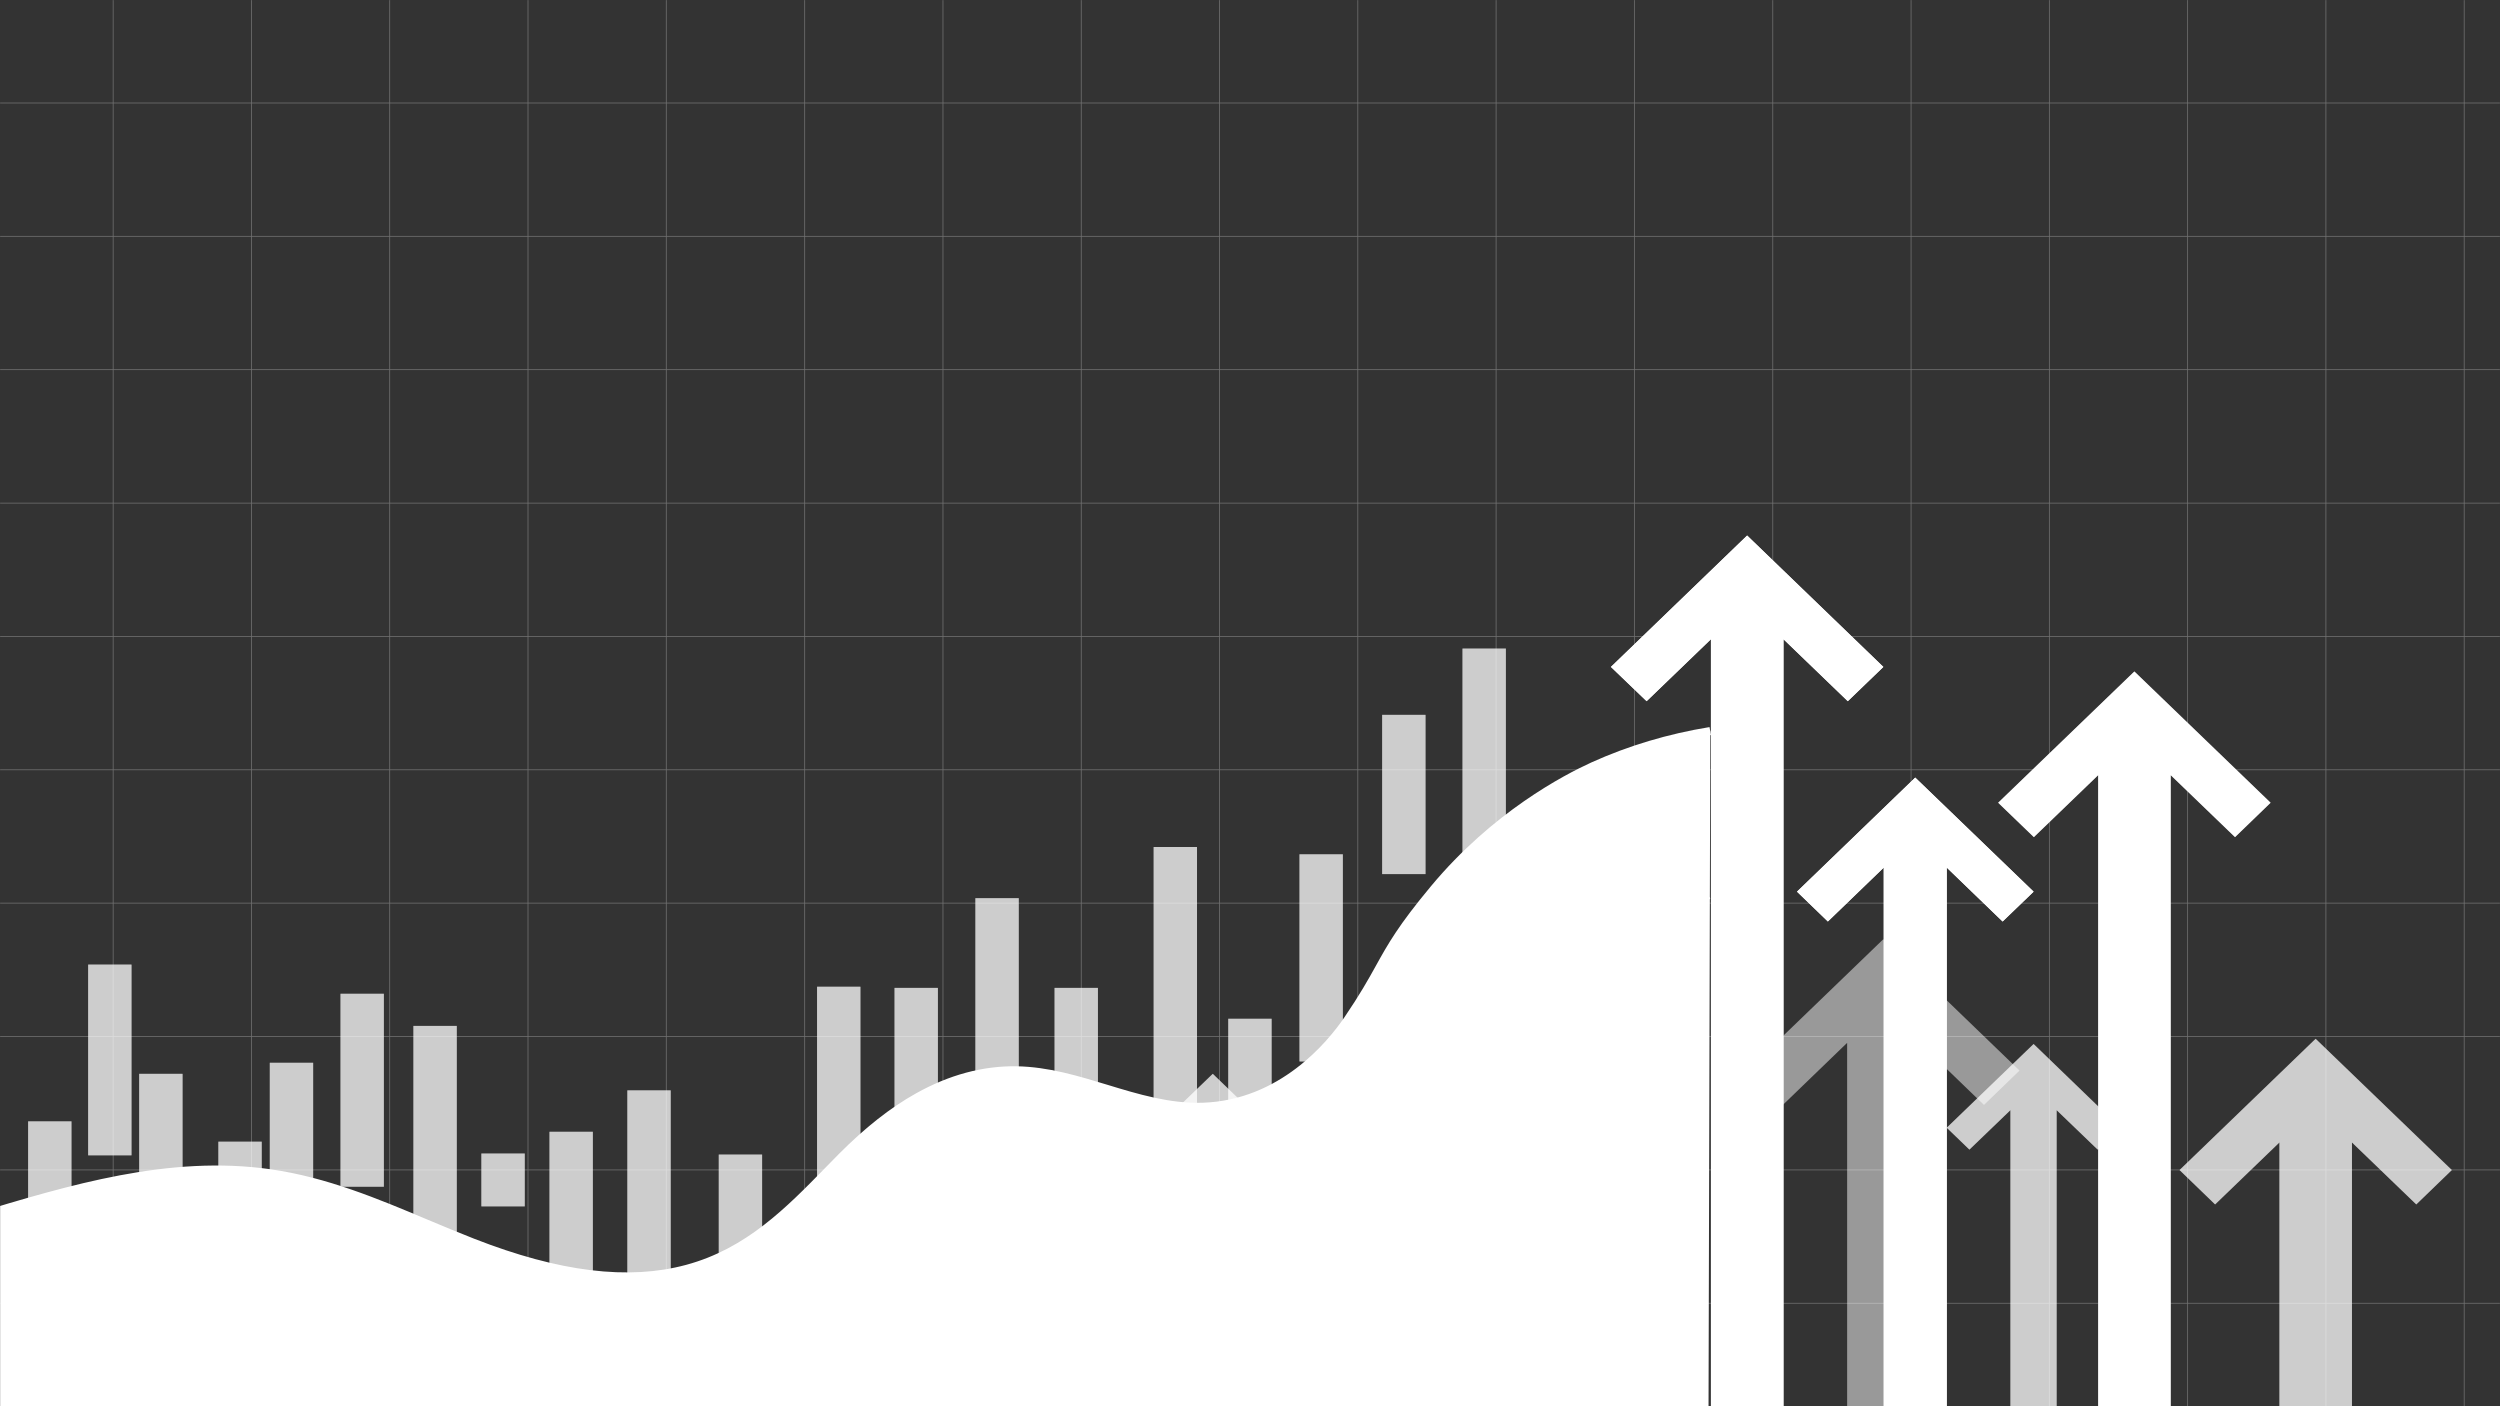 <svg width="1920" height="1080" viewBox="0 0 1920 1080" fill="none" xmlns="http://www.w3.org/2000/svg">
<rect x="0" y="0" width="1920" height="1080" fill="#333333" stroke="none"/>
<mask id="mask0_990_60" style="mask-type:luminance" maskUnits="userSpaceOnUse" x="0" y="0" width="1920" height="1080">
<path d="M1920 0H0V1080H1920V0Z" fill="white"/>
</mask>
<g mask="url(#mask0_990_60)">
<path opacity="0.5" d="M101 740.8H67.7V887.3H101V740.8Z" fill="url(#paint0_linear_990_60)"/>
<path opacity="0.5" d="M101 740.8H67.7V887.3H101V740.8Z" fill="url(#paint1_linear_990_60)"/>
<path opacity="0.5" d="M140.2 824.7H106.9V938.2H140.2V824.7Z" fill="url(#paint2_linear_990_60)"/>
<path opacity="0.5" d="M140.2 824.7H106.9V938.2H140.2V824.7Z" fill="url(#paint3_linear_990_60)"/>
<path opacity="0.5" d="M201 876.8H167.7V940.8H201V876.8Z" fill="url(#paint4_linear_990_60)"/>
<path opacity="0.5" d="M201 876.8H167.7V940.8H201V876.8Z" fill="url(#paint5_linear_990_60)"/>
<path opacity="0.5" d="M240.5 816.2H207.2V922.3H240.5V816.2Z" fill="url(#paint6_linear_990_60)"/>
<path opacity="0.5" d="M240.5 816.2H207.2V922.3H240.5V816.2Z" fill="url(#paint7_linear_990_60)"/>
<path opacity="0.5" d="M294.8 763.2H261.5V911.4H294.8V763.2Z" fill="url(#paint8_linear_990_60)"/>
<path opacity="0.5" d="M294.8 763.2H261.5V911.4H294.8V763.2Z" fill="url(#paint9_linear_990_60)"/>
<path opacity="0.5" d="M455.3 869.2H422V988.6H455.3V869.2Z" fill="url(#paint10_linear_990_60)"/>
<path opacity="0.5" d="M455.3 869.2H422V988.6H455.3V869.2Z" fill="url(#paint11_linear_990_60)"/>
<path opacity="0.5" d="M403 885.9H369.7V926.5H403V885.9Z" fill="url(#paint12_linear_990_60)"/>
<path opacity="0.5" d="M403 885.9H369.7V926.5H403V885.9Z" fill="url(#paint13_linear_990_60)"/>
<path opacity="0.5" d="M350.8 787.9H317.5V1009.8H350.8V787.9Z" fill="url(#paint14_linear_990_60)"/>
<path opacity="0.5" d="M350.8 787.9H317.5V1009.8H350.8V787.9Z" fill="url(#paint15_linear_990_60)"/>
<path opacity="0.5" d="M54.9 861.2H21.6V936.5H54.9V861.2Z" fill="url(#paint16_linear_990_60)"/>
<path opacity="0.5" d="M54.9 861.2H21.6V936.5H54.9V861.2Z" fill="url(#paint17_linear_990_60)"/>
<path opacity="0.5" d="M782.4 689.8H749.1V888.2H782.4V689.8Z" fill="url(#paint18_linear_990_60)"/>
<path opacity="0.5" d="M782.4 689.8H749.1V888.2H782.4V689.8Z" fill="url(#paint19_linear_990_60)"/>
<path opacity="0.5" d="M720.3 758.7H687V852.3H720.3V758.7Z" fill="url(#paint20_linear_990_60)"/>
<path opacity="0.5" d="M720.3 758.7H687V852.3H720.3V758.7Z" fill="url(#paint21_linear_990_60)"/>
<path opacity="0.5" d="M976.6 782.4H943.3V845.7H976.6V782.4Z" fill="url(#paint22_linear_990_60)"/>
<path opacity="0.5" d="M976.6 782.4H943.3V845.7H976.6V782.4Z" fill="url(#paint23_linear_990_60)"/>
<path opacity="0.5" d="M1031.3 656.1H998V815.2H1031.3V656.1Z" fill="url(#paint24_linear_990_60)"/>
<path opacity="0.5" d="M1031.3 656.1H998V815.2H1031.3V656.1Z" fill="url(#paint25_linear_990_60)"/>
<path opacity="0.5" d="M585.3 886.7H552V995H585.3V886.7Z" fill="url(#paint26_linear_990_60)"/>
<path opacity="0.5" d="M585.3 886.7H552V995H585.3V886.7Z" fill="url(#paint27_linear_990_60)"/>
<path opacity="0.5" d="M660.8 757.8H627.5V936.5H660.8V757.8Z" fill="url(#paint28_linear_990_60)"/>
<path opacity="0.5" d="M660.8 757.8H627.5V936.5H660.8V757.8Z" fill="url(#paint29_linear_990_60)"/>
<path opacity="0.5" d="M843.2 758.7H809.9V907.8H843.2V758.7Z" fill="url(#paint30_linear_990_60)"/>
<path opacity="0.5" d="M843.2 758.7H809.9V907.8H843.2V758.7Z" fill="url(#paint31_linear_990_60)"/>
<path opacity="0.5" d="M919.3 650.5H886V850.8H919.3V650.5Z" fill="url(#paint32_linear_990_60)"/>
<path opacity="0.5" d="M919.3 650.5H886V850.8H919.3V650.5Z" fill="url(#paint33_linear_990_60)"/>
<path opacity="0.5" d="M1156.5 498.1H1123.2V698.4H1156.5V498.1Z" fill="url(#paint34_linear_990_60)"/>
<path opacity="0.5" d="M1156.5 498.1H1123.2V698.4H1156.5V498.1Z" fill="url(#paint35_linear_990_60)"/>
<path opacity="0.5" d="M1094.8 549H1061.5V671.3H1094.8V549Z" fill="url(#paint36_linear_990_60)"/>
<path opacity="0.5" d="M1094.8 549H1061.5V671.3H1094.8V549Z" fill="url(#paint37_linear_990_60)"/>
<path opacity="0.5" d="M515.1 837.4H481.8V1020.5H515.1V837.4Z" fill="url(#paint38_linear_990_60)"/>
<path opacity="0.5" d="M515.1 837.4H481.8V1020.5H515.1V837.4Z" fill="url(#paint39_linear_990_60)"/>
<path d="M-53.4 945.2C30.9 920.7 118.5 888.2 207.3 900.8C263.6 908.8 312.3 934.2 363.1 954C413.9 973.9 474 988.7 527.9 974.1C580.4 959.9 613.2 921.9 646.5 888.3C679.8 854.7 724.9 820.8 780.7 821.8C830.4 822.6 874.2 851.5 923.9 849.8C973.8 848.1 1012.5 816.1 1035.2 782.8C1065.8 737.9 1060.8 731.3 1101.4 682.4C1152 621.5 1210.6 594 1223.7 588.1C1258.9 572.2 1291.1 564.9 1313.5 561.2C1313 754 1312.5 946.8 1312 1139.5H-301.1C-284.3 1119.2 -291.8 1090.6 -294.9 1066.8C-298.5 1038.3 -303.4 1009.8 -305.8 981.3C-309.2 940.6 -290.7 958.5 -251.2 965.6C-217.8 971.6 -182.7 970.2 -149.1 965.9C-119.6 962.2 -81.9 945.2 -53.4 945.2Z" fill="url(#paint40_linear_990_60)"/>
<path d="M481.3 983.1C469.3 983.1 456.8 982.1 443.9 980.1C418.6 976.2 391.8 968.6 362 957C349.9 952.3 337.7 947.1 325.9 942.2C288.3 926.4 249.4 910 206.9 904C130.5 893.1 54.6 916 -18.7 938.2C-29.8 941.5 -41.2 945 -52.4 948.3L-54.3 942.4C-43.1 939.2 -31.7 935.7 -20.7 932.4C53.4 910 130 886.9 207.8 898C251.2 904.2 290.4 920.7 328.4 936.7C340.1 941.6 352.3 946.7 364.3 951.4C429.5 976.9 482.7 983.4 527 971.4C573.2 958.9 604 927.4 633.8 896.9C637.2 893.4 640.7 889.9 644.1 886.4C664.4 866 683.8 850.7 703.5 839.7C728.9 825.5 754.8 818.5 780.7 818.9C805 819.3 828.1 826.3 850.4 833.1C874 840.3 898.4 847.7 923.7 846.9C982.9 844.9 1019.5 800.4 1032.5 781.3C1044.4 763.8 1051 752 1056.8 741.5C1066 724.9 1074 710.6 1098.9 680.7C1146.2 623.8 1201 595.2 1222.3 585.5C1250.6 572.7 1281.1 563.6 1312.9 558.4L1314 564.5C1282.8 569.6 1252.9 578.5 1225.1 591.1C1204.2 600.6 1150.4 628.7 1104 684.5C1079.5 714 1071.6 728.1 1062.6 744.4C1056.7 755 1050.1 766.9 1038 784.6C1025.3 803.2 1009.3 819.2 991.7 830.8C970.6 844.7 947.9 852.2 924.1 852.9C897.8 853.8 872.8 846.2 848.7 838.8C826.8 832.1 804.2 825.2 780.8 824.9C736.7 824.2 693.5 845.6 648.9 890.5C645.5 893.9 642 897.5 638.6 901C608.2 932.1 576.8 964.2 528.9 977.2C514.1 981.1 498.2 983.1 481.3 983.1Z" fill="white"/>
<path d="M1446.4 512.2L1341.8 411.3L1237.2 512.2L1264.6 538.5L1314 490.9V1199.8H1369.7V490.9L1419.1 538.5L1446.4 512.2Z" fill="url(#paint41_linear_990_60)"/>
<path opacity="0.5" d="M1743.8 616.5L1639.2 515.7L1534.6 616.5L1562 642.9L1611.4 595.3V1088H1667.1V595.3L1716.5 642.9L1743.8 616.5Z" fill="url(#paint42_linear_990_60)"/>
<path d="M1743.8 616.5L1639.2 515.7L1534.6 616.5L1562 642.9L1611.4 595.3V1088H1667.1V595.3L1716.5 642.9L1743.8 616.5Z" fill="url(#paint43_linear_990_60)"/>
<path opacity="0.5" d="M1199.5 925.6L1094.9 824.7L990.3 925.6L1017.6 952L1067 904.3V1397H1122.7V904.3L1172.1 952L1199.5 925.6Z" fill="url(#paint44_linear_990_60)"/>
<path opacity="0.5" d="M1199.5 925.6L1094.9 824.7L990.3 925.6L1017.6 952L1067 904.3V1397H1122.7V904.3L1172.1 952L1199.5 925.6Z" fill="url(#paint45_linear_990_60)"/>
<path opacity="0.5" d="M998 889L931.4 824.7L864.7 889L882.1 905.8L913.6 875.5V1189.5H949.1V875.5L980.6 905.8L998 889Z" fill="url(#paint46_linear_990_60)"/>
<path opacity="0.5" d="M1628.4 866.1L1561.8 801.8L1495.1 866.1L1512.5 882.9L1544 852.6V1166.6H1579.5V852.6L1611 882.9L1628.4 866.1Z" fill="url(#paint47_linear_990_60)"/>
<path d="M1313.5 689.8L1222.6 602.2L1131.8 689.8L1155.5 712.7L1198.5 671.4V1099.3H1246.8V671.4L1289.7 712.7L1313.5 689.8Z" fill="url(#paint48_linear_990_60)"/>
<path d="M1561.8 684.8L1470.9 597.2L1380.1 684.8L1403.8 707.7L1446.7 666.3V1094.3H1495.1V666.3L1538 707.7L1561.8 684.8Z" fill="url(#paint49_linear_990_60)"/>
<path d="M1446.4 512.2L1341.8 411.3L1237.2 512.2L1264.6 538.5L1314 490.9V1199.8H1369.7V490.9L1419.1 538.5L1446.4 512.2Z" fill="url(#paint50_linear_990_60)"/>
<path opacity="0.5" d="M1883 898.6L1778.4 797.8L1673.9 898.6L1701.2 925L1750.6 877.4V1370.1H1806.3V877.4L1855.7 925L1883 898.6Z" fill="url(#paint51_linear_990_60)"/>
<path opacity="0.5" d="M1883 898.6L1778.4 797.8L1673.9 898.6L1701.2 925L1750.6 877.4V1370.1H1806.3V877.4L1855.7 925L1883 898.6Z" fill="url(#paint52_linear_990_60)"/>
<path opacity="0.5" d="M1551 822.2L1446.4 721.3L1341.8 822.2L1369.2 848.6L1418.6 800.9V1293.6H1474.3V800.9L1523.7 848.6L1551 822.2Z" fill="url(#paint53_linear_990_60)"/>
<path opacity="0.5" d="M1297.2 882.4L1237.2 824.7L1177.3 882.4L1193 897.5L1221.3 870.2V1152.5H1253.2V870.2L1281.5 897.5L1297.2 882.4Z" fill="url(#paint54_linear_990_60)"/>
<path opacity="0.5" d="M998 889L931.4 824.7L864.7 889L882.1 905.8L913.6 875.5V1189.5H949.1V875.5L980.6 905.8L998 889Z" fill="url(#paint55_linear_990_60)"/>
<path opacity="0.5" d="M1628.4 866.1L1561.8 801.8L1495.1 866.1L1512.5 882.9L1544 852.6V1166.6H1579.5V852.6L1611 882.9L1628.4 866.1Z" fill="url(#paint56_linear_990_60)"/>
<path opacity="0.5" d="M1313.5 689.8L1222.6 602.2L1131.8 689.8L1155.5 712.7L1198.5 671.4V1099.3H1246.8V671.4L1289.7 712.7L1313.5 689.8Z" fill="url(#paint57_linear_990_60)"/>
<path d="M1561.8 684.8L1470.9 597.2L1380.1 684.8L1403.8 707.7L1446.7 666.3V1094.3H1495.1V666.3L1538 707.7L1561.8 684.8Z" fill="url(#paint58_linear_990_60)"/>
</g>
<mask id="mask1_990_60" style="mask-type:luminance" maskUnits="userSpaceOnUse" x="0" y="0" width="1920" height="1080">
<path d="M1920 0H0V1080H1920V0Z" fill="white"/>
</mask>
<g mask="url(#mask1_990_60)">
<g opacity="0.3">
<path d="M87.2 -149.2H86.6V1229.2H87.2V-149.2Z" fill="white"/>
<path d="M193.4 -149.2H192.8V1229.2H193.4V-149.2Z" fill="white"/>
<path d="M299.6 -149.2H299V1229.2H299.6V-149.2Z" fill="white"/>
<path d="M405.8 -149.2H405.2V1229.2H405.8V-149.2Z" fill="white"/>
<path d="M512 -149.2H511.4V1229.2H512V-149.2Z" fill="white"/>
<path d="M618.3 -149.2H617.7V1229.2H618.3V-149.2Z" fill="white"/>
<path d="M724.5 -149.2H723.9V1229.2H724.5V-149.2Z" fill="white"/>
<path d="M830.7 -149.2H830.1V1229.2H830.7V-149.2Z" fill="white"/>
<path d="M936.9 -149.2H936.3V1229.2H936.9V-149.2Z" fill="white"/>
<path d="M1043.1 -149.2H1042.5V1229.2H1043.1V-149.2Z" fill="white"/>
<path d="M1149.3 -149.2H1148.7V1229.2H1149.3V-149.2Z" fill="white"/>
<path d="M1255.5 -149.2H1254.9V1229.2H1255.5V-149.2Z" fill="white"/>
<path d="M1361.8 -149.2H1361.2V1229.2H1361.8V-149.2Z" fill="white"/>
<path d="M1468 -149.2H1467.4V1229.2H1468V-149.2Z" fill="white"/>
<path d="M1574.2 -149.2H1573.6V1229.2H1574.2V-149.2Z" fill="white"/>
<path d="M1680.4 -149.2H1679.8V1229.2H1680.4V-149.2Z" fill="white"/>
<path d="M1786.6 -149.2H1786V1229.2H1786.6V-149.2Z" fill="white"/>
<path d="M1892.8 -149.2H1892.2V1229.2H1892.8V-149.2Z" fill="white"/>
<path d="M2058.1 78.8H-138V79.4H2058.1V78.8Z" fill="white"/>
<path d="M2058.1 181.2H-138V181.8H2058.1V181.2Z" fill="white"/>
<path d="M2058.1 283.6H-138V284.2H2058.1V283.6Z" fill="white"/>
<path d="M2058.1 386.1H-138V386.7H2058.1V386.1Z" fill="white"/>
<path d="M2058.1 488.5H-138V489.1H2058.1V488.5Z" fill="white"/>
<path d="M2058.1 590.9H-138V591.5H2058.1V590.9Z" fill="white"/>
<path d="M2058.1 693.3H-138V693.9H2058.1V693.3Z" fill="white"/>
<path d="M2058.1 795.7H-138V796.3H2058.1V795.7Z" fill="white"/>
<path d="M2058.1 898.2H-138V898.8H2058.1V898.2Z" fill="white"/>
<path d="M2058.1 1000.6H-138V1001.2H2058.1V1000.6Z" fill="white"/>
</g>
</g>
<mask id="mask2_990_60" style="mask-type:luminance" maskUnits="userSpaceOnUse" x="0" y="0" width="1920" height="1080">
<path d="M1920 0H0V1080H1920V0Z" fill="white"/>
</mask>
<g mask="url(#mask2_990_60)">
<path d="M35.5 946.4H25V1162H35.5V946.4Z" fill="url(#paint59_linear_990_60)"/>
<path d="M60.2 932.1H49.7V1162H60.2V932.1Z" fill="url(#paint60_linear_990_60)"/>
<path d="M83.8 956.5H73.3V1162H83.8V956.5Z" fill="url(#paint61_linear_990_60)"/>
<path d="M107 932.9H96.5V1162H107V932.9Z" fill="url(#paint62_linear_990_60)"/>
<path d="M131.2 918.5H120.7V1161.9H131.2V918.5Z" fill="url(#paint63_linear_990_60)"/>
<path d="M155.9 914.6H145.4V1162H155.9V914.6Z" fill="url(#paint64_linear_990_60)"/>
<path d="M179.4 956.5H168.9V1162H179.4V956.5Z" fill="url(#paint65_linear_990_60)"/>
<path d="M202.601 932.9H192.101V1162H202.601V932.9Z" fill="url(#paint66_linear_990_60)"/>
</g>
<mask id="mask3_990_60" style="mask-type:luminance" maskUnits="userSpaceOnUse" x="0" y="0" width="1920" height="1080">
<path d="M1920 0H0V1080H1920V0Z" fill="white"/>
</mask>
<g mask="url(#mask3_990_60)">
<path d="M228.7 946.4H218.2V1162H228.7V946.4Z" fill="url(#paint67_linear_990_60)"/>
<path d="M253.4 932.1H242.9V1162H253.4V932.1Z" fill="url(#paint68_linear_990_60)"/>
<path d="M276.9 956.5H266.4V1162H276.9V956.5Z" fill="url(#paint69_linear_990_60)"/>
<path d="M300.101 932.9H289.601V1162H300.101V932.9Z" fill="url(#paint70_linear_990_60)"/>
<path d="M324.4 977.8H313.9V1162H324.4V977.8Z" fill="url(#paint71_linear_990_60)"/>
<path d="M349 962.2H338.5V1162H349V962.2Z" fill="url(#paint72_linear_990_60)"/>
<path d="M372.601 985.6H362.101V1161.9H372.601V985.6Z" fill="url(#paint73_linear_990_60)"/>
<path d="M395.801 973.2H385.301V1162H395.801V973.2Z" fill="url(#paint74_linear_990_60)"/>
</g>
<mask id="mask4_990_60" style="mask-type:luminance" maskUnits="userSpaceOnUse" x="0" y="0" width="1920" height="1080">
<path d="M1920 0H0V1080H1920V0Z" fill="white"/>
</mask>
<g mask="url(#mask4_990_60)">
<path d="M425.4 996.6H414.9V1161.9H425.4V996.6Z" fill="url(#paint75_linear_990_60)"/>
<path d="M450.101 985.6H439.601V1161.9H450.101V985.6Z" fill="url(#paint76_linear_990_60)"/>
<path d="M473.601 1004.4H463.101V1162H473.601V1004.4Z" fill="url(#paint77_linear_990_60)"/>
<path d="M496.801 986.3H486.301V1162H496.801V986.3Z" fill="url(#paint78_linear_990_60)"/>
<path d="M521.101 985.4H510.601V1162H521.101V985.4Z" fill="url(#paint79_linear_990_60)"/>
<path d="M545.7 982.5H535.2V1162H545.7V982.5Z" fill="url(#paint80_linear_990_60)"/>
<path d="M569.301 1012.9H558.801V1162H569.301V1012.9Z" fill="url(#paint81_linear_990_60)"/>
<path d="M592.501 964.4H582.001V1162H592.501V964.4Z" fill="url(#paint82_linear_990_60)"/>
</g>
<mask id="mask5_990_60" style="mask-type:luminance" maskUnits="userSpaceOnUse" x="0" y="0" width="1920" height="1080">
<path d="M1920 0H0V1080H1920V0Z" fill="white"/>
</mask>
<g mask="url(#mask5_990_60)">
<path d="M612.9 942.7H602.4V1161.9H612.9V942.7Z" fill="url(#paint83_linear_990_60)"/>
<path d="M637.601 962.2H627.101V1162H637.601V962.2Z" fill="url(#paint84_linear_990_60)"/>
<path d="M661.101 907.8H650.601V1162H661.101V907.8Z" fill="url(#paint85_linear_990_60)"/>
<path d="M684.301 899.8H673.801V1162H684.301V899.8Z" fill="url(#paint86_linear_990_60)"/>
<path d="M708.601 866.2H698.101V1162H708.601V866.2Z" fill="url(#paint87_linear_990_60)"/>
<path d="M733.301 841.2H722.801V1162H733.301V841.2Z" fill="url(#paint88_linear_990_60)"/>
<path d="M756.801 878.9H746.301V1162H756.801V878.9Z" fill="url(#paint89_linear_990_60)"/>
<path d="M780.001 858.9H769.501V1162H780.001V858.9Z" fill="url(#paint90_linear_990_60)"/>
</g>
<mask id="mask6_990_60" style="mask-type:luminance" maskUnits="userSpaceOnUse" x="0" y="0" width="1920" height="1080">
<path d="M1920 0H0V1080H1920V0Z" fill="white"/>
</mask>
<g mask="url(#mask6_990_60)">
<path d="M809.6 871.8H799.1V1162H809.6V871.8Z" fill="url(#paint91_linear_990_60)"/>
<path d="M834.3 852.5H823.8V1162H834.3V852.5Z" fill="url(#paint92_linear_990_60)"/>
<path d="M857.8 885.4H847.3V1162H857.8V885.4Z" fill="url(#paint93_linear_990_60)"/>
<path d="M881 853.6H870.5V1162H881V853.6Z" fill="url(#paint94_linear_990_60)"/>
</g>
<defs>
<linearGradient id="paint0_linear_990_60" x1="84.365" y1="741.66" x2="84.365" y2="940.537" gradientUnits="userSpaceOnUse">
<stop stop-color="white"/>
<stop offset="1" stop-color="white"/>
</linearGradient>
<linearGradient id="paint1_linear_990_60" x1="84.365" y1="741.66" x2="84.365" y2="940.537" gradientUnits="userSpaceOnUse">
<stop stop-color="white"/>
<stop offset="1" stop-color="white"/>
</linearGradient>
<linearGradient id="paint2_linear_990_60" x1="123.582" y1="825.415" x2="123.582" y2="979.412" gradientUnits="userSpaceOnUse">
<stop stop-color="white"/>
<stop offset="1" stop-color="white"/>
</linearGradient>
<linearGradient id="paint3_linear_990_60" x1="123.582" y1="825.415" x2="123.582" y2="979.412" gradientUnits="userSpaceOnUse">
<stop stop-color="white"/>
<stop offset="1" stop-color="white"/>
</linearGradient>
<linearGradient id="paint4_linear_990_60" x1="184.368" y1="877.204" x2="184.368" y2="964.104" gradientUnits="userSpaceOnUse">
<stop stop-color="white"/>
<stop offset="1" stop-color="white"/>
</linearGradient>
<linearGradient id="paint5_linear_990_60" x1="184.368" y1="877.204" x2="184.368" y2="964.104" gradientUnits="userSpaceOnUse">
<stop stop-color="white"/>
<stop offset="1" stop-color="white"/>
</linearGradient>
<linearGradient id="paint6_linear_990_60" x1="223.912" y1="816.788" x2="223.912" y2="960.782" gradientUnits="userSpaceOnUse">
<stop stop-color="white"/>
<stop offset="1" stop-color="white"/>
</linearGradient>
<linearGradient id="paint7_linear_990_60" x1="223.912" y1="816.788" x2="223.912" y2="960.782" gradientUnits="userSpaceOnUse">
<stop stop-color="white"/>
<stop offset="1" stop-color="white"/>
</linearGradient>
<linearGradient id="paint8_linear_990_60" x1="278.162" y1="764.127" x2="278.162" y2="965.287" gradientUnits="userSpaceOnUse">
<stop stop-color="white"/>
<stop offset="1" stop-color="white"/>
</linearGradient>
<linearGradient id="paint9_linear_990_60" x1="278.162" y1="764.127" x2="278.162" y2="965.287" gradientUnits="userSpaceOnUse">
<stop stop-color="white"/>
<stop offset="1" stop-color="white"/>
</linearGradient>
<linearGradient id="paint10_linear_990_60" x1="438.625" y1="869.917" x2="438.625" y2="1031.9" gradientUnits="userSpaceOnUse">
<stop stop-color="white"/>
<stop offset="1" stop-color="white"/>
</linearGradient>
<linearGradient id="paint11_linear_990_60" x1="438.625" y1="869.917" x2="438.625" y2="1031.9" gradientUnits="userSpaceOnUse">
<stop stop-color="white"/>
<stop offset="1" stop-color="white"/>
</linearGradient>
<linearGradient id="paint12_linear_990_60" x1="386.335" y1="886.132" x2="386.335" y2="941.191" gradientUnits="userSpaceOnUse">
<stop stop-color="white"/>
<stop offset="1" stop-color="white"/>
</linearGradient>
<linearGradient id="paint13_linear_990_60" x1="386.335" y1="886.132" x2="386.335" y2="941.191" gradientUnits="userSpaceOnUse">
<stop stop-color="white"/>
<stop offset="1" stop-color="white"/>
</linearGradient>
<linearGradient id="paint14_linear_990_60" x1="334.209" y1="789.237" x2="334.209" y2="1090.35" gradientUnits="userSpaceOnUse">
<stop stop-color="white"/>
<stop offset="1" stop-color="white"/>
</linearGradient>
<linearGradient id="paint15_linear_990_60" x1="334.209" y1="789.237" x2="334.209" y2="1090.35" gradientUnits="userSpaceOnUse">
<stop stop-color="white"/>
<stop offset="1" stop-color="white"/>
</linearGradient>
<linearGradient id="paint16_linear_990_60" x1="38.284" y1="861.64" x2="38.284" y2="963.856" gradientUnits="userSpaceOnUse">
<stop stop-color="white"/>
<stop offset="1" stop-color="white"/>
</linearGradient>
<linearGradient id="paint17_linear_990_60" x1="38.284" y1="861.64" x2="38.284" y2="963.856" gradientUnits="userSpaceOnUse">
<stop stop-color="white"/>
<stop offset="1" stop-color="white"/>
</linearGradient>
<linearGradient id="paint18_linear_990_60" x1="765.76" y1="690.998" x2="765.76" y2="960.23" gradientUnits="userSpaceOnUse">
<stop stop-color="white"/>
<stop offset="1" stop-color="white"/>
</linearGradient>
<linearGradient id="paint19_linear_990_60" x1="765.76" y1="690.998" x2="765.76" y2="960.23" gradientUnits="userSpaceOnUse">
<stop stop-color="white"/>
<stop offset="1" stop-color="white"/>
</linearGradient>
<linearGradient id="paint20_linear_990_60" x1="703.666" y1="759.305" x2="703.666" y2="886.329" gradientUnits="userSpaceOnUse">
<stop stop-color="white"/>
<stop offset="1" stop-color="white"/>
</linearGradient>
<linearGradient id="paint21_linear_990_60" x1="703.666" y1="759.305" x2="703.666" y2="886.329" gradientUnits="userSpaceOnUse">
<stop stop-color="white"/>
<stop offset="1" stop-color="white"/>
</linearGradient>
<linearGradient id="paint22_linear_990_60" x1="960" y1="782.766" x2="960" y2="868.724" gradientUnits="userSpaceOnUse">
<stop stop-color="white"/>
<stop offset="1" stop-color="white"/>
</linearGradient>
<linearGradient id="paint23_linear_990_60" x1="960" y1="782.766" x2="960" y2="868.724" gradientUnits="userSpaceOnUse">
<stop stop-color="white"/>
<stop offset="1" stop-color="white"/>
</linearGradient>
<linearGradient id="paint24_linear_990_60" x1="1014.69" y1="657.042" x2="1014.69" y2="873.022" gradientUnits="userSpaceOnUse">
<stop stop-color="white"/>
<stop offset="1" stop-color="white"/>
</linearGradient>
<linearGradient id="paint25_linear_990_60" x1="1014.69" y1="657.042" x2="1014.69" y2="873.022" gradientUnits="userSpaceOnUse">
<stop stop-color="white"/>
<stop offset="1" stop-color="white"/>
</linearGradient>
<linearGradient id="paint26_linear_990_60" x1="568.694" y1="887.334" x2="568.694" y2="1034.35" gradientUnits="userSpaceOnUse">
<stop stop-color="white"/>
<stop offset="1" stop-color="white"/>
</linearGradient>
<linearGradient id="paint27_linear_990_60" x1="568.694" y1="887.334" x2="568.694" y2="1034.35" gradientUnits="userSpaceOnUse">
<stop stop-color="white"/>
<stop offset="1" stop-color="white"/>
</linearGradient>
<linearGradient id="paint28_linear_990_60" x1="644.187" y1="758.891" x2="644.187" y2="1001.39" gradientUnits="userSpaceOnUse">
<stop stop-color="white"/>
<stop offset="1" stop-color="white"/>
</linearGradient>
<linearGradient id="paint29_linear_990_60" x1="644.187" y1="758.891" x2="644.187" y2="1001.39" gradientUnits="userSpaceOnUse">
<stop stop-color="white"/>
<stop offset="1" stop-color="white"/>
</linearGradient>
<linearGradient id="paint30_linear_990_60" x1="826.547" y1="759.635" x2="826.547" y2="961.933" gradientUnits="userSpaceOnUse">
<stop stop-color="white"/>
<stop offset="1" stop-color="white"/>
</linearGradient>
<linearGradient id="paint31_linear_990_60" x1="826.547" y1="759.635" x2="826.547" y2="961.933" gradientUnits="userSpaceOnUse">
<stop stop-color="white"/>
<stop offset="1" stop-color="white"/>
</linearGradient>
<linearGradient id="paint32_linear_990_60" x1="902.693" y1="651.686" x2="902.693" y2="923.484" gradientUnits="userSpaceOnUse">
<stop stop-color="white"/>
<stop offset="1" stop-color="white"/>
</linearGradient>
<linearGradient id="paint33_linear_990_60" x1="902.693" y1="651.686" x2="902.693" y2="923.484" gradientUnits="userSpaceOnUse">
<stop stop-color="white"/>
<stop offset="1" stop-color="white"/>
</linearGradient>
<linearGradient id="paint34_linear_990_60" x1="1139.85" y1="499.312" x2="1139.85" y2="771.109" gradientUnits="userSpaceOnUse">
<stop stop-color="white"/>
<stop offset="1" stop-color="white"/>
</linearGradient>
<linearGradient id="paint35_linear_990_60" x1="1139.85" y1="499.312" x2="1139.85" y2="771.109" gradientUnits="userSpaceOnUse">
<stop stop-color="white"/>
<stop offset="1" stop-color="white"/>
</linearGradient>
<linearGradient id="paint36_linear_990_60" x1="1078.19" y1="549.755" x2="1078.19" y2="715.777" gradientUnits="userSpaceOnUse">
<stop stop-color="white"/>
<stop offset="1" stop-color="white"/>
</linearGradient>
<linearGradient id="paint37_linear_990_60" x1="1078.19" y1="549.755" x2="1078.19" y2="715.777" gradientUnits="userSpaceOnUse">
<stop stop-color="white"/>
<stop offset="1" stop-color="white"/>
</linearGradient>
<linearGradient id="paint38_linear_990_60" x1="498.43" y1="838.445" x2="498.43" y2="1086.88" gradientUnits="userSpaceOnUse">
<stop stop-color="white"/>
<stop offset="1" stop-color="white"/>
</linearGradient>
<linearGradient id="paint39_linear_990_60" x1="498.43" y1="838.445" x2="498.43" y2="1086.88" gradientUnits="userSpaceOnUse">
<stop stop-color="white"/>
<stop offset="1" stop-color="white"/>
</linearGradient>
<linearGradient id="paint40_linear_990_60" x1="503.66" y1="591.571" x2="503.66" y2="1410.93" gradientUnits="userSpaceOnUse">
<stop stop-color="white"/>
<stop offset="1" stop-color="white"/>
</linearGradient>
<linearGradient id="paint41_linear_990_60" x1="1341.83" y1="411.31" x2="1341.83" y2="1356.07" gradientUnits="userSpaceOnUse">
<stop stop-color="white"/>
<stop offset="1" stop-color="white"/>
</linearGradient>
<linearGradient id="paint42_linear_990_60" x1="1639.23" y1="515.68" x2="1639.23" y2="1201.4" gradientUnits="userSpaceOnUse">
<stop stop-color="white"/>
<stop offset="1" stop-color="white"/>
</linearGradient>
<linearGradient id="paint43_linear_990_60" x1="1639.23" y1="515.68" x2="1639.23" y2="1201.4" gradientUnits="userSpaceOnUse">
<stop stop-color="white"/>
<stop offset="1" stop-color="white"/>
</linearGradient>
<linearGradient id="paint44_linear_990_60" x1="1094.86" y1="824.739" x2="1094.86" y2="1510.46" gradientUnits="userSpaceOnUse">
<stop stop-color="white"/>
<stop offset="1" stop-color="white"/>
</linearGradient>
<linearGradient id="paint45_linear_990_60" x1="1094.86" y1="824.739" x2="1094.86" y2="1510.46" gradientUnits="userSpaceOnUse">
<stop stop-color="white"/>
<stop offset="1" stop-color="white"/>
</linearGradient>
<linearGradient id="paint46_linear_990_60" x1="931.353" y1="824.739" x2="931.353" y2="1261.81" gradientUnits="userSpaceOnUse">
<stop stop-color="white"/>
<stop offset="1" stop-color="white"/>
</linearGradient>
<linearGradient id="paint47_linear_990_60" x1="1561.78" y1="801.824" x2="1561.78" y2="1238.89" gradientUnits="userSpaceOnUse">
<stop stop-color="white"/>
<stop offset="1" stop-color="white"/>
</linearGradient>
<linearGradient id="paint48_linear_990_60" x1="1222.64" y1="602.221" x2="1222.64" y2="1197.83" gradientUnits="userSpaceOnUse">
<stop stop-color="white"/>
<stop offset="1" stop-color="white"/>
</linearGradient>
<linearGradient id="paint49_linear_990_60" x1="1470.92" y1="598.874" x2="1470.92" y2="1122.93" gradientUnits="userSpaceOnUse">
<stop stop-color="white"/>
<stop offset="1" stop-color="white"/>
</linearGradient>
<linearGradient id="paint50_linear_990_60" x1="1341.83" y1="411.31" x2="1341.83" y2="1356.07" gradientUnits="userSpaceOnUse">
<stop stop-color="white"/>
<stop offset="1" stop-color="white"/>
</linearGradient>
<linearGradient id="paint51_linear_990_60" x1="1778.45" y1="797.773" x2="1778.45" y2="1483.49" gradientUnits="userSpaceOnUse">
<stop stop-color="white"/>
<stop offset="1" stop-color="white"/>
</linearGradient>
<linearGradient id="paint52_linear_990_60" x1="1778.45" y1="797.773" x2="1778.45" y2="1483.49" gradientUnits="userSpaceOnUse">
<stop stop-color="white"/>
<stop offset="1" stop-color="white"/>
</linearGradient>
<linearGradient id="paint53_linear_990_60" x1="1446.43" y1="721.341" x2="1446.43" y2="1407.06" gradientUnits="userSpaceOnUse">
<stop stop-color="white"/>
<stop offset="1" stop-color="white"/>
</linearGradient>
<linearGradient id="paint54_linear_990_60" x1="1237.24" y1="824.653" x2="1237.24" y2="1217.44" gradientUnits="userSpaceOnUse">
<stop stop-color="white"/>
<stop offset="1" stop-color="white"/>
</linearGradient>
<linearGradient id="paint55_linear_990_60" x1="931.353" y1="824.739" x2="931.353" y2="1261.81" gradientUnits="userSpaceOnUse">
<stop stop-color="white"/>
<stop offset="1" stop-color="white"/>
</linearGradient>
<linearGradient id="paint56_linear_990_60" x1="1561.78" y1="801.824" x2="1561.78" y2="1238.89" gradientUnits="userSpaceOnUse">
<stop stop-color="white"/>
<stop offset="1" stop-color="white"/>
</linearGradient>
<linearGradient id="paint57_linear_990_60" x1="1222.64" y1="602.221" x2="1222.64" y2="1197.83" gradientUnits="userSpaceOnUse">
<stop stop-color="white"/>
<stop offset="1" stop-color="white"/>
</linearGradient>
<linearGradient id="paint58_linear_990_60" x1="1470.92" y1="598.874" x2="1470.92" y2="1122.93" gradientUnits="userSpaceOnUse">
<stop stop-color="white"/>
<stop offset="1" stop-color="white"/>
</linearGradient>
<linearGradient id="paint59_linear_990_60" x1="30.277" y1="946.415" x2="30.277" y2="1204.69" gradientUnits="userSpaceOnUse">
<stop stop-color="white"/>
<stop offset="1" stop-color="white"/>
</linearGradient>
<linearGradient id="paint60_linear_990_60" x1="54.952" y1="932.076" x2="54.952" y2="1207.54" gradientUnits="userSpaceOnUse">
<stop stop-color="white"/>
<stop offset="1" stop-color="white"/>
</linearGradient>
<linearGradient id="paint61_linear_990_60" x1="78.481" y1="956.499" x2="78.481" y2="1202.69" gradientUnits="userSpaceOnUse">
<stop stop-color="white"/>
<stop offset="1" stop-color="white"/>
</linearGradient>
<linearGradient id="paint62_linear_990_60" x1="101.685" y1="932.864" x2="101.685" y2="1207.38" gradientUnits="userSpaceOnUse">
<stop stop-color="white"/>
<stop offset="1" stop-color="white"/>
</linearGradient>
<linearGradient id="paint63_linear_990_60" x1="125.941" y1="918.525" x2="125.941" y2="1210.22" gradientUnits="userSpaceOnUse">
<stop stop-color="white"/>
<stop offset="1" stop-color="white"/>
</linearGradient>
<linearGradient id="paint64_linear_990_60" x1="150.615" y1="914.586" x2="150.615" y2="1211" gradientUnits="userSpaceOnUse">
<stop stop-color="white"/>
<stop offset="1" stop-color="white"/>
</linearGradient>
<linearGradient id="paint65_linear_990_60" x1="174.145" y1="956.499" x2="174.145" y2="1202.69" gradientUnits="userSpaceOnUse">
<stop stop-color="white"/>
<stop offset="1" stop-color="white"/>
</linearGradient>
<linearGradient id="paint66_linear_990_60" x1="197.349" y1="932.864" x2="197.349" y2="1207.38" gradientUnits="userSpaceOnUse">
<stop stop-color="white"/>
<stop offset="1" stop-color="white"/>
</linearGradient>
<linearGradient id="paint67_linear_990_60" x1="223.422" y1="946.415" x2="223.422" y2="1204.69" gradientUnits="userSpaceOnUse">
<stop stop-color="white"/>
<stop offset="1" stop-color="white"/>
</linearGradient>
<linearGradient id="paint68_linear_990_60" x1="248.096" y1="932.076" x2="248.096" y2="1207.54" gradientUnits="userSpaceOnUse">
<stop stop-color="white"/>
<stop offset="1" stop-color="white"/>
</linearGradient>
<linearGradient id="paint69_linear_990_60" x1="271.626" y1="956.499" x2="271.626" y2="1202.69" gradientUnits="userSpaceOnUse">
<stop stop-color="white"/>
<stop offset="1" stop-color="white"/>
</linearGradient>
<linearGradient id="paint70_linear_990_60" x1="294.829" y1="932.864" x2="294.829" y2="1207.38" gradientUnits="userSpaceOnUse">
<stop stop-color="white"/>
<stop offset="1" stop-color="white"/>
</linearGradient>
<linearGradient id="paint71_linear_990_60" x1="319.084" y1="977.771" x2="319.084" y2="1198.48" gradientUnits="userSpaceOnUse">
<stop stop-color="white"/>
<stop offset="1" stop-color="white"/>
</linearGradient>
<linearGradient id="paint72_linear_990_60" x1="343.758" y1="962.172" x2="343.758" y2="1201.57" gradientUnits="userSpaceOnUse">
<stop stop-color="white"/>
<stop offset="1" stop-color="white"/>
</linearGradient>
<linearGradient id="paint73_linear_990_60" x1="367.289" y1="985.649" x2="367.289" y2="1196.92" gradientUnits="userSpaceOnUse">
<stop stop-color="white"/>
<stop offset="1" stop-color="white"/>
</linearGradient>
<linearGradient id="paint74_linear_990_60" x1="390.493" y1="973.201" x2="390.493" y2="1199.38" gradientUnits="userSpaceOnUse">
<stop stop-color="white"/>
<stop offset="1" stop-color="white"/>
</linearGradient>
<linearGradient id="paint75_linear_990_60" x1="420.125" y1="996.647" x2="420.125" y2="1194.74" gradientUnits="userSpaceOnUse">
<stop stop-color="white"/>
<stop offset="1" stop-color="white"/>
</linearGradient>
<linearGradient id="paint76_linear_990_60" x1="444.799" y1="985.649" x2="444.799" y2="1196.92" gradientUnits="userSpaceOnUse">
<stop stop-color="white"/>
<stop offset="1" stop-color="white"/>
</linearGradient>
<linearGradient id="paint77_linear_990_60" x1="468.329" y1="1004.38" x2="468.329" y2="1193.2" gradientUnits="userSpaceOnUse">
<stop stop-color="white"/>
<stop offset="1" stop-color="white"/>
</linearGradient>
<linearGradient id="paint78_linear_990_60" x1="491.533" y1="986.254" x2="491.533" y2="1196.8" gradientUnits="userSpaceOnUse">
<stop stop-color="white"/>
<stop offset="1" stop-color="white"/>
</linearGradient>
<linearGradient id="paint79_linear_990_60" x1="515.788" y1="985.356" x2="515.788" y2="1196.97" gradientUnits="userSpaceOnUse">
<stop stop-color="white"/>
<stop offset="1" stop-color="white"/>
</linearGradient>
<linearGradient id="paint80_linear_990_60" x1="540.461" y1="982.498" x2="540.461" y2="1197.54" gradientUnits="userSpaceOnUse">
<stop stop-color="white"/>
<stop offset="1" stop-color="white"/>
</linearGradient>
<linearGradient id="paint81_linear_990_60" x1="563.992" y1="1012.91" x2="563.992" y2="1191.51" gradientUnits="userSpaceOnUse">
<stop stop-color="white"/>
<stop offset="1" stop-color="white"/>
</linearGradient>
<linearGradient id="paint82_linear_990_60" x1="587.196" y1="964.378" x2="587.196" y2="1201.13" gradientUnits="userSpaceOnUse">
<stop stop-color="white"/>
<stop offset="1" stop-color="white"/>
</linearGradient>
<linearGradient id="paint83_linear_990_60" x1="607.665" y1="942.721" x2="607.665" y2="1205.43" gradientUnits="userSpaceOnUse">
<stop stop-color="white"/>
<stop offset="1" stop-color="white"/>
</linearGradient>
<linearGradient id="paint84_linear_990_60" x1="632.339" y1="962.172" x2="632.339" y2="1201.57" gradientUnits="userSpaceOnUse">
<stop stop-color="white"/>
<stop offset="1" stop-color="white"/>
</linearGradient>
<linearGradient id="paint85_linear_990_60" x1="655.87" y1="907.808" x2="655.87" y2="1212.35" gradientUnits="userSpaceOnUse">
<stop stop-color="white"/>
<stop offset="1" stop-color="white"/>
</linearGradient>
<linearGradient id="paint86_linear_990_60" x1="679.073" y1="899.775" x2="679.073" y2="1213.94" gradientUnits="userSpaceOnUse">
<stop stop-color="white"/>
<stop offset="1" stop-color="white"/>
</linearGradient>
<linearGradient id="paint87_linear_990_60" x1="703.328" y1="866.206" x2="703.328" y2="1220.59" gradientUnits="userSpaceOnUse">
<stop stop-color="white"/>
<stop offset="1" stop-color="white"/>
</linearGradient>
<linearGradient id="paint88_linear_990_60" x1="728.002" y1="841.159" x2="728.002" y2="1225.56" gradientUnits="userSpaceOnUse">
<stop stop-color="white"/>
<stop offset="1" stop-color="white"/>
</linearGradient>
<linearGradient id="paint89_linear_990_60" x1="751.533" y1="878.857" x2="751.533" y2="1218.08" gradientUnits="userSpaceOnUse">
<stop stop-color="white"/>
<stop offset="1" stop-color="white"/>
</linearGradient>
<linearGradient id="paint90_linear_990_60" x1="774.736" y1="858.869" x2="774.736" y2="1222.05" gradientUnits="userSpaceOnUse">
<stop stop-color="white"/>
<stop offset="1" stop-color="white"/>
</linearGradient>
<linearGradient id="paint91_linear_990_60" x1="804.367" y1="871.806" x2="804.367" y2="1219.48" gradientUnits="userSpaceOnUse">
<stop stop-color="white"/>
<stop offset="1" stop-color="white"/>
</linearGradient>
<linearGradient id="paint92_linear_990_60" x1="829.042" y1="852.504" x2="829.042" y2="1223.31" gradientUnits="userSpaceOnUse">
<stop stop-color="white"/>
<stop offset="1" stop-color="white"/>
</linearGradient>
<linearGradient id="paint93_linear_990_60" x1="852.572" y1="885.381" x2="852.572" y2="1216.79" gradientUnits="userSpaceOnUse">
<stop stop-color="white"/>
<stop offset="1" stop-color="white"/>
</linearGradient>
<linearGradient id="paint94_linear_990_60" x1="875.775" y1="853.565" x2="875.775" y2="1223.1" gradientUnits="userSpaceOnUse">
<stop stop-color="white"/>
<stop offset="1" stop-color="white"/>
</linearGradient>
</defs>
</svg>
